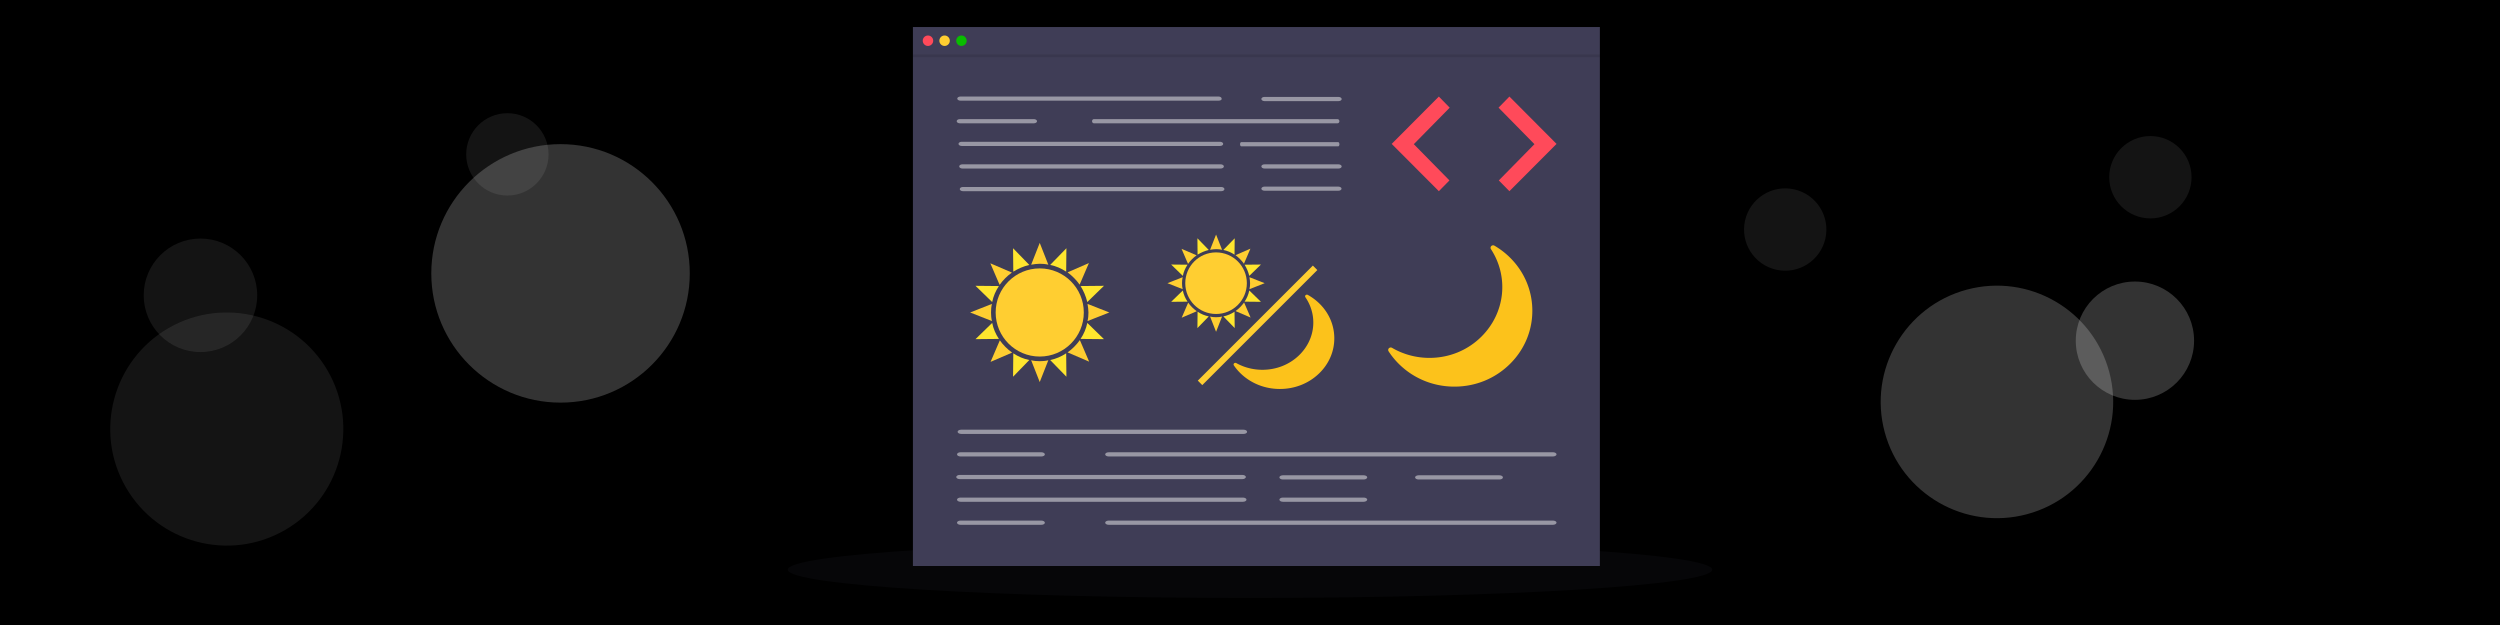 <svg fill-rule="evenodd" stroke-linejoin="round" stroke-miterlimit="2" viewBox="0 0 2000 500" xmlns="http://www.w3.org/2000/svg" xmlns:xlink="http://www.w3.org/1999/xlink"><rect x="0" y="0" width="2000" height="500" fill="#333333" stroke="none"/><linearGradient id="a" x1="0" x2="2000" xlink:href="none" y1="250" y2="250"><stop offset="0"/><stop offset=".26" stop-color="#12142d"/><stop offset=".5" stop-color="#191b3e"/><stop offset=".74" stop-color="#12142d"/><stop offset="1"/></linearGradient><linearGradient id="b" x1="345.037" x2="551.822" xlink:href="none" y1="218.705" y2="218.705"><stop offset="0" stop-color="#fff" stop-opacity=".2"/><stop offset=".52" stop-color="#fff" stop-opacity=".05"/><stop offset="1" stop-color="#fff" stop-opacity="0"/></linearGradient><linearGradient id="c" x1="1660.61" x2="1755.256" xlink:href="none" y1="272.553" y2="272.553"><stop offset="0" stop-color="#fff" stop-opacity=".2"/><stop offset=".52" stop-color="#fff" stop-opacity=".05"/><stop offset="1" stop-color="#fff" stop-opacity="0"/></linearGradient><linearGradient id="d" x1="1573.479" x2="1621.617" xlink:href="none" y1="231.702" y2="411.353"><stop offset="0" stop-color="#fff" stop-opacity=".2"/><stop offset=".52" stop-color="#fff" stop-opacity=".05"/><stop offset="1" stop-color="#fff" stop-opacity="0"/></linearGradient><linearGradient id="e" x1="541.672" x2="541.672" xlink:href="none" y1="383.498" y2="197.012"><stop offset="0" stop-color="#fff" stop-opacity=".2"/><stop offset=".52" stop-color="#fff" stop-opacity=".05"/><stop offset="1" stop-color="#fff" stop-opacity="0"/></linearGradient><linearGradient id="f" x1="262.165" x2="100.664" xlink:href="none" y1="296.623" y2="389.865"><stop offset="0" stop-color="#fff" stop-opacity=".2"/><stop offset=".52" stop-color="#fff" stop-opacity=".05"/><stop offset="1" stop-color="#fff" stop-opacity="0"/></linearGradient><linearGradient id="g" x1="1765.42" x2="1765.42" xlink:href="none" y1="162.822" y2="84.165"><stop offset="0" stop-color="#fff" stop-opacity=".2"/><stop offset=".52" stop-color="#fff" stop-opacity=".05"/><stop offset="1" stop-color="#fff" stop-opacity="0"/></linearGradient><linearGradient id="h" x1="1458.578" x2="1381.83" xlink:href="none" y1="144.234" y2="127.01"><stop offset="0" stop-color="#fff" stop-opacity=".2"/><stop offset=".52" stop-color="#fff" stop-opacity=".05"/><stop offset="1" stop-color="#fff" stop-opacity="0"/></linearGradient><path d="m0 0h2000v500h-2000z" fill="url(#a)"/><g fill-rule="nonzero"><path d="m1000 478.374c204.226 0 369.785-10.142 369.785-22.654s-165.56-22.655-369.785-22.655-369.785 10.143-369.785 22.655 165.558 22.654 369.785 22.654z" fill="#3f3d56" fill-opacity=".1"/><path d="m1000.03 463.395c168.798 0 305.636-5.137 305.636-11.474s-136.838-11.475-305.636-11.475-305.636 5.138-305.636 11.475 136.838 11.474 305.636 11.474z" fill-opacity=".03"/><path d="m730.335 21.626h549.562v431.17h-549.562z" fill="#3f3d56"/><path d="m974.992 80.528h-206.632c-1.337 0-2.563-.73-2.563-1.608s1.115-1.68 2.452-1.68h206.63c1.338 0 2.452.73 2.452 1.68.223.878-.892 1.608-2.34 1.608zm95.008 18.124h-194.84c-.802 0-1.535-.73-1.535-1.68s.667-1.68 1.535-1.68h194.84c.8 0 1.535.732 1.535 1.68s-.667 1.68-1.535 1.68zm-94.005 18.124h-206.633c-1.336 0-2.56-.73-2.56-1.68s1.114-1.68 2.56-1.68h206.633c1.337 0 2.563.73 2.563 1.68s-1.114 1.68-2.563 1.68zm94.585.292h-77.58c-.502 0-.962-.73-.962-1.68s.418-1.68.962-1.68h77.58c.502 0 .962.73.962 1.68s-.418 1.68-.962 1.68zm-94.025 17.76h-206.633c-1.338 0-2.562-.73-2.562-1.682s1.113-1.68 2.562-1.68h206.633c1.335 0 2.56.73 2.56 1.68s-1.226 1.682-2.56 1.682zm.443 18.123h-206.633c-1.335 0-2.56-.73-2.56-1.68s1.114-1.682 2.56-1.682h206.633c1.338 0 2.562.73 2.562 1.682s-1.113 1.68-2.562 1.68zm93.792-72.057h-59.15c-1.336 0-2.562-.73-2.562-1.68s1.115-1.68 2.562-1.68h59.15c1.336 0 2.562.73 2.562 1.68s-1.115 1.68-2.562 1.68zm0 53.934h-59.15c-1.336 0-2.562-.73-2.562-1.682s1.115-1.68 2.562-1.68h59.15c1.336 0 2.562.73 2.562 1.68s-1.115 1.682-2.562 1.682zm0 17.758h-59.15c-1.336 0-2.562-.73-2.562-1.608s1.115-1.68 2.45-1.68h59.15c1.338 0 2.563.73 2.563 1.608s-1.003 1.68-2.45 1.68zm-243.726-53.934h-59.15c-1.336 0-2.56-.73-2.56-1.68s1.114-1.68 2.56-1.68h59.15c1.337 0 2.563.732 2.563 1.68s-1.226 1.68-2.563 1.68zm167.94 248.47h-226.119c-1.46 0-2.8-.73-2.8-1.68 0-.877 1.217-1.68 2.8-1.68h225.997c1.462 0 2.8.73 2.8 1.68s-1.217 1.68-2.68 1.68zm-1.097 36.174h-226.119c-1.46 0-2.8-.73-2.8-1.68 0-.877 1.22-1.68 2.8-1.68h226.118c1.463 0 2.803.73 2.803 1.68-.123.95-1.34 1.68-2.803 1.68zm.5 18.125h-226.007c-1.462 0-2.8-.73-2.8-1.68 0-.877 1.217-1.68 2.8-1.68h225.996c1.46 0 2.802.73 2.802 1.68 0 .877-1.22 1.68-2.802 1.68zm96.593-17.831h-64.694c-1.46 0-2.802-.732-2.802-1.682 0-.876 1.22-1.68 2.802-1.68h64.694c1.46 0 2.8.73 2.8 1.68-.122.95-1.34 1.682-2.8 1.682zm0 17.83h-64.694c-1.46 0-2.802-.73-2.802-1.68 0-.877 1.22-1.68 2.802-1.68h64.694c1.46 0 2.8.73 2.8 1.68-.122.877-1.34 1.68-2.8 1.68zm108.55-17.83h-64.692c-1.46 0-2.8-.732-2.8-1.682 0-.876 1.22-1.68 2.8-1.68h64.692c1.462 0 2.803.73 2.803 1.68s-1.22 1.682-2.803 1.682zm42.76-18.417h-355.37c-1.463 0-2.802-.73-2.802-1.68 0-.878 1.217-1.682 2.802-1.682h355.5c1.463 0 2.802.73 2.802 1.682-.122.95-1.34 1.68-2.924 1.68zm-409.228 0h-64.682c-1.462 0-2.8-.73-2.8-1.68 0-.878 1.217-1.682 2.8-1.682h64.692c1.463 0 2.802.73 2.802 1.682s-1.218 1.68-2.802 1.68zm409.228 54.664h-355.37c-1.463 0-2.802-.73-2.802-1.68 0-.877 1.217-1.68 2.802-1.68h355.5c1.463 0 2.802.73 2.802 1.68-.122.95-1.34 1.68-2.924 1.68zm-409.228 0h-64.682c-1.462 0-2.8-.73-2.8-1.68 0-.877 1.217-1.68 2.8-1.68h64.692c1.463 0 2.802.73 2.802 1.68s-1.218 1.68-2.802 1.68z" fill="#f2f2f2" fill-opacity=".5"/><path d="m1151.08 77.24-37.718 37.882 37.718 37.83 8.476-8.62-28.512-28.997 28.72-29.2-8.685-8.885zm56.44 0 37.72 37.882-37.72 37.83-8.476-8.62 28.512-28.997-28.72-29.2 8.685-8.885zm-465.142-40.483a4.172 4.172 0 1 0 0-8.344 4.172 4.172 0 0 0 0 8.344z" fill="#ff4a5a"/><path d="m755.677 36.75a4.172 4.172 0 1 0 0-8.345 4.172 4.172 0 0 0 0 8.345z" fill="#ffce31"/><path d="m769.16 36.75a4.173 4.173 0 1 0 0-8.346 4.173 4.173 0 0 0 0 8.346z" fill="#09bd00"/><path d="m730.335 43.55h549.562v2.193h-549.562z" fill-opacity=".1"/><path d="m810.447 301.383 12.99-13.36c-4.64-.928-8.907-2.784-12.804-5.382l-.185 18.743m42.68-102.805-12.99 13.36c4.64.928 8.907 2.784 12.804 5.382l.185-18.743m-72.742 72.743 18.742-.186c-2.598-3.897-4.453-8.165-5.38-12.804l-13.36 13m102.804-42.68-18.742.186c2.412 3.897 4.268 8.165 5.38 12.804l13.36-13m-102.804 0 13.36 13c.928-4.64 2.783-8.907 5.38-12.804l-18.742-.186m102.804 42.68-13.36-13c-.928 4.64-2.783 8.907-5.38 12.804l18.742.186m-72.742-72.743.185 18.743c3.897-2.413 8.165-4.268 12.804-5.382l-12.99-13.36m42.68 102.805-.185-18.743c-3.897 2.598-8.165 4.454-12.804 5.382l12.99 13.36" fill="#ffe62e"/></g><g fill="#ffce31"><path d="m799.87 272.25-7.422 17.257 17.257-7.422c-3.896-2.784-7.237-6.124-9.835-9.835m63.836-44.536 7.422-17.258-17.072 7.422c3.71 2.784 7.052 6.124 9.65 9.836m-70.145 15.402-17.443 6.866 17.443 6.866c-.557-2.227-.742-4.454-.742-6.866s.185-4.64.742-6.866m76.454 13.732 17.443-6.866-17.443-6.866c.37 2.226.742 4.64.742 6.866 0 2.412-.185 4.64-.742 6.866m-60.495-38.784-17.258-7.423 7.423 17.258c2.783-3.897 6.124-7.237 9.835-9.835m44.536 63.835 17.258 7.423-7.423-17.258c-2.783 3.897-6.124 7.237-9.835 9.835m-15.402-70.144-6.866-17.444-6.866 17.444c2.227-.37 4.64-.743 6.866-.743s4.64.186 6.866.743m-13.732 76.453 6.866 17.444 6.866-17.444c-2.227.557-4.454.743-6.866.743s-4.64-.186-6.866-.743" fill-rule="nonzero"/><circle cx="831.787" cy="249.981" r="35.258"/></g><path d="m957.938 262.464 9.075-9.335c-3.24-.648-6.223-1.945-8.946-3.76l-.13 13.095m29.82-71.827-9.076 9.335c3.24.648 6.223 1.945 8.946 3.76zm-50.824 50.823 13.095-.13c-1.815-2.723-3.112-5.705-3.76-8.946l-9.335 9.075m71.826-29.82-13.095.13c1.686 2.723 2.982 5.705 3.76 8.946zm-71.826 0 9.335 9.076c.648-3.24 1.945-6.223 3.76-8.946zm71.826 29.82-9.335-9.075c-.648 3.24-1.945 6.223-3.76 8.946l13.095.13m-50.822-50.823.13 13.095c2.723-1.686 5.705-2.982 8.946-3.76l-9.075-9.335m29.82 71.827-.13-13.095c-2.723 1.815-5.705 3.112-8.946 3.76z" fill="#ffe62e" fill-rule="nonzero"/><g fill="#ffce31"><path d="m950.548 242.11-5.186 12.057 12.057-5.186c-2.723-1.945-5.056-4.278-6.87-6.87m44.6-31.117 5.186-12.057-11.928 5.186c2.593 1.944 4.927 4.278 6.742 6.87m-49.01 10.76-12.187 4.797 12.187 4.798c-.388-1.556-.518-3.112-.518-4.798s.13-3.24.518-4.797m53.417 9.595 12.187-4.798-12.187-4.797c.26 1.556.52 3.242.52 4.797 0 1.686-.13 3.242-.52 4.798m-42.256-27.098-12.058-5.186 5.186 12.058c1.945-2.723 4.278-5.057 6.872-6.872m31.116 44.6 12.057 5.187-5.186-12.058c-1.944 2.723-4.278 5.056-6.87 6.87m-10.76-49.008-4.797-12.187-4.797 12.187c1.555-.26 3.24-.518 4.797-.518s3.24.13 4.797.518m-9.594 53.417 4.797 12.187 4.797-12.187c-1.556.39-3.112.518-4.797.518s-3.242-.13-4.797-.518" fill-rule="nonzero"/><circle cx="972.848" cy="226.55" r="24.634"/></g><path d="m1207.06 205.16a62.38 62.38 0 0 0 -11.524-8.635 2.085 2.085 0 0 0 -2.515.32 1.968 1.968 0 0 0 -.269 2.458c14.502 22.274 11.403 51.018-7.524 69.91-11.042 11.026-25.84 17.097-41.67 17.097-10.568 0-20.913-2.778-29.913-8.034a2.07 2.07 0 0 0 -2.514.321 1.951 1.951 0 0 0 -.26 2.458 61.272 61.272 0 0 0 9.148 10.996c11.7 11.122 27.158 17.252 43.516 17.252 16.95 0 32.79-6.508 44.62-18.32 11.626-11.598 17.917-26.917 17.713-43.13s-6.885-31.376-18.807-42.693zm-152.76 36.518a43.535 43.535 0 0 0 -8.052-5.763 1.509 1.509 0 0 0 -1.756.214 1.27 1.27 0 0 0 -.188 1.641c10.132 14.864 7.967 34.046-5.258 46.655-7.714 7.357-18.054 11.41-29.113 11.41-7.384 0-14.612-1.854-20.9-5.36-.564-.318-1.296-.234-1.756.214a1.258 1.258 0 0 0 -.182 1.64 41.353 41.353 0 0 0 6.392 7.338c8.174 7.423 18.974 11.513 30.403 11.513 11.844 0 22.9-4.343 31.175-12.226 8.122-7.74 12.518-17.963 12.375-28.783s-4.8-20.938-13.14-28.49z" fill="#fcc21b" fill-rule="nonzero"/><path d="m1050.28 212.466-92.04 92.04 3.58 3.58 92.04-92.04z" fill="#ffce31"/><circle cx="448.429" cy="218.705" fill="url(#b)" r="103.393"/><circle cx="1707.94" cy="272.553" fill="url(#c)" r="47.323"/><path d="m1687.38 297.46c13.284 49.576-16.18 100.6-65.757 113.894s-100.6-16.18-113.894-65.757 16.18-100.6 65.757-113.894 100.6 16.18 113.894 65.757z" fill="url(#d)"/><path d="m448.43 290.256c0-51.463 41.78-93.243 93.243-93.243s93.243 41.78 93.243 93.243-41.78 93.242-93.243 93.242-93.243-41.78-93.243-93.242z" fill="url(#e)"/><path d="m228.05 423.995c-44.567 25.73-101.64 10.438-127.372-34.13s-10.438-101.64 34.13-127.372 101.64-10.44 127.372 34.13 10.44 101.64-34.13 127.372z" fill="url(#f)"/><path d="m1726.1 123.493c0-21.706 17.622-39.328 39.328-39.328s39.33 17.622 39.33 39.328-17.622 39.33-39.33 39.33-39.328-17.622-39.328-39.33z" fill="url(#g)"/><path d="m1411.6 173.992c-21.18-4.753-34.515-25.807-29.762-46.986s25.806-34.515 46.986-29.762 34.515 25.807 29.762 46.986-25.807 34.515-46.986 29.762z" fill="url(#h)"/><g fill="#fff" fill-opacity=".08"><circle cx="405.902" cy="123.493" r="32.934"/><circle cx="160.368" cy="236.241" r="45.396"/><circle cx="1720.31" cy="141.781" r="32.934"/><path d="m1396.04 176.42c3.98-17.736 21.61-28.903 39.347-24.923s28.903 21.61 24.923 39.347-21.61 28.903-39.346 24.923-28.904-21.61-24.924-39.347z"/></g></svg>
